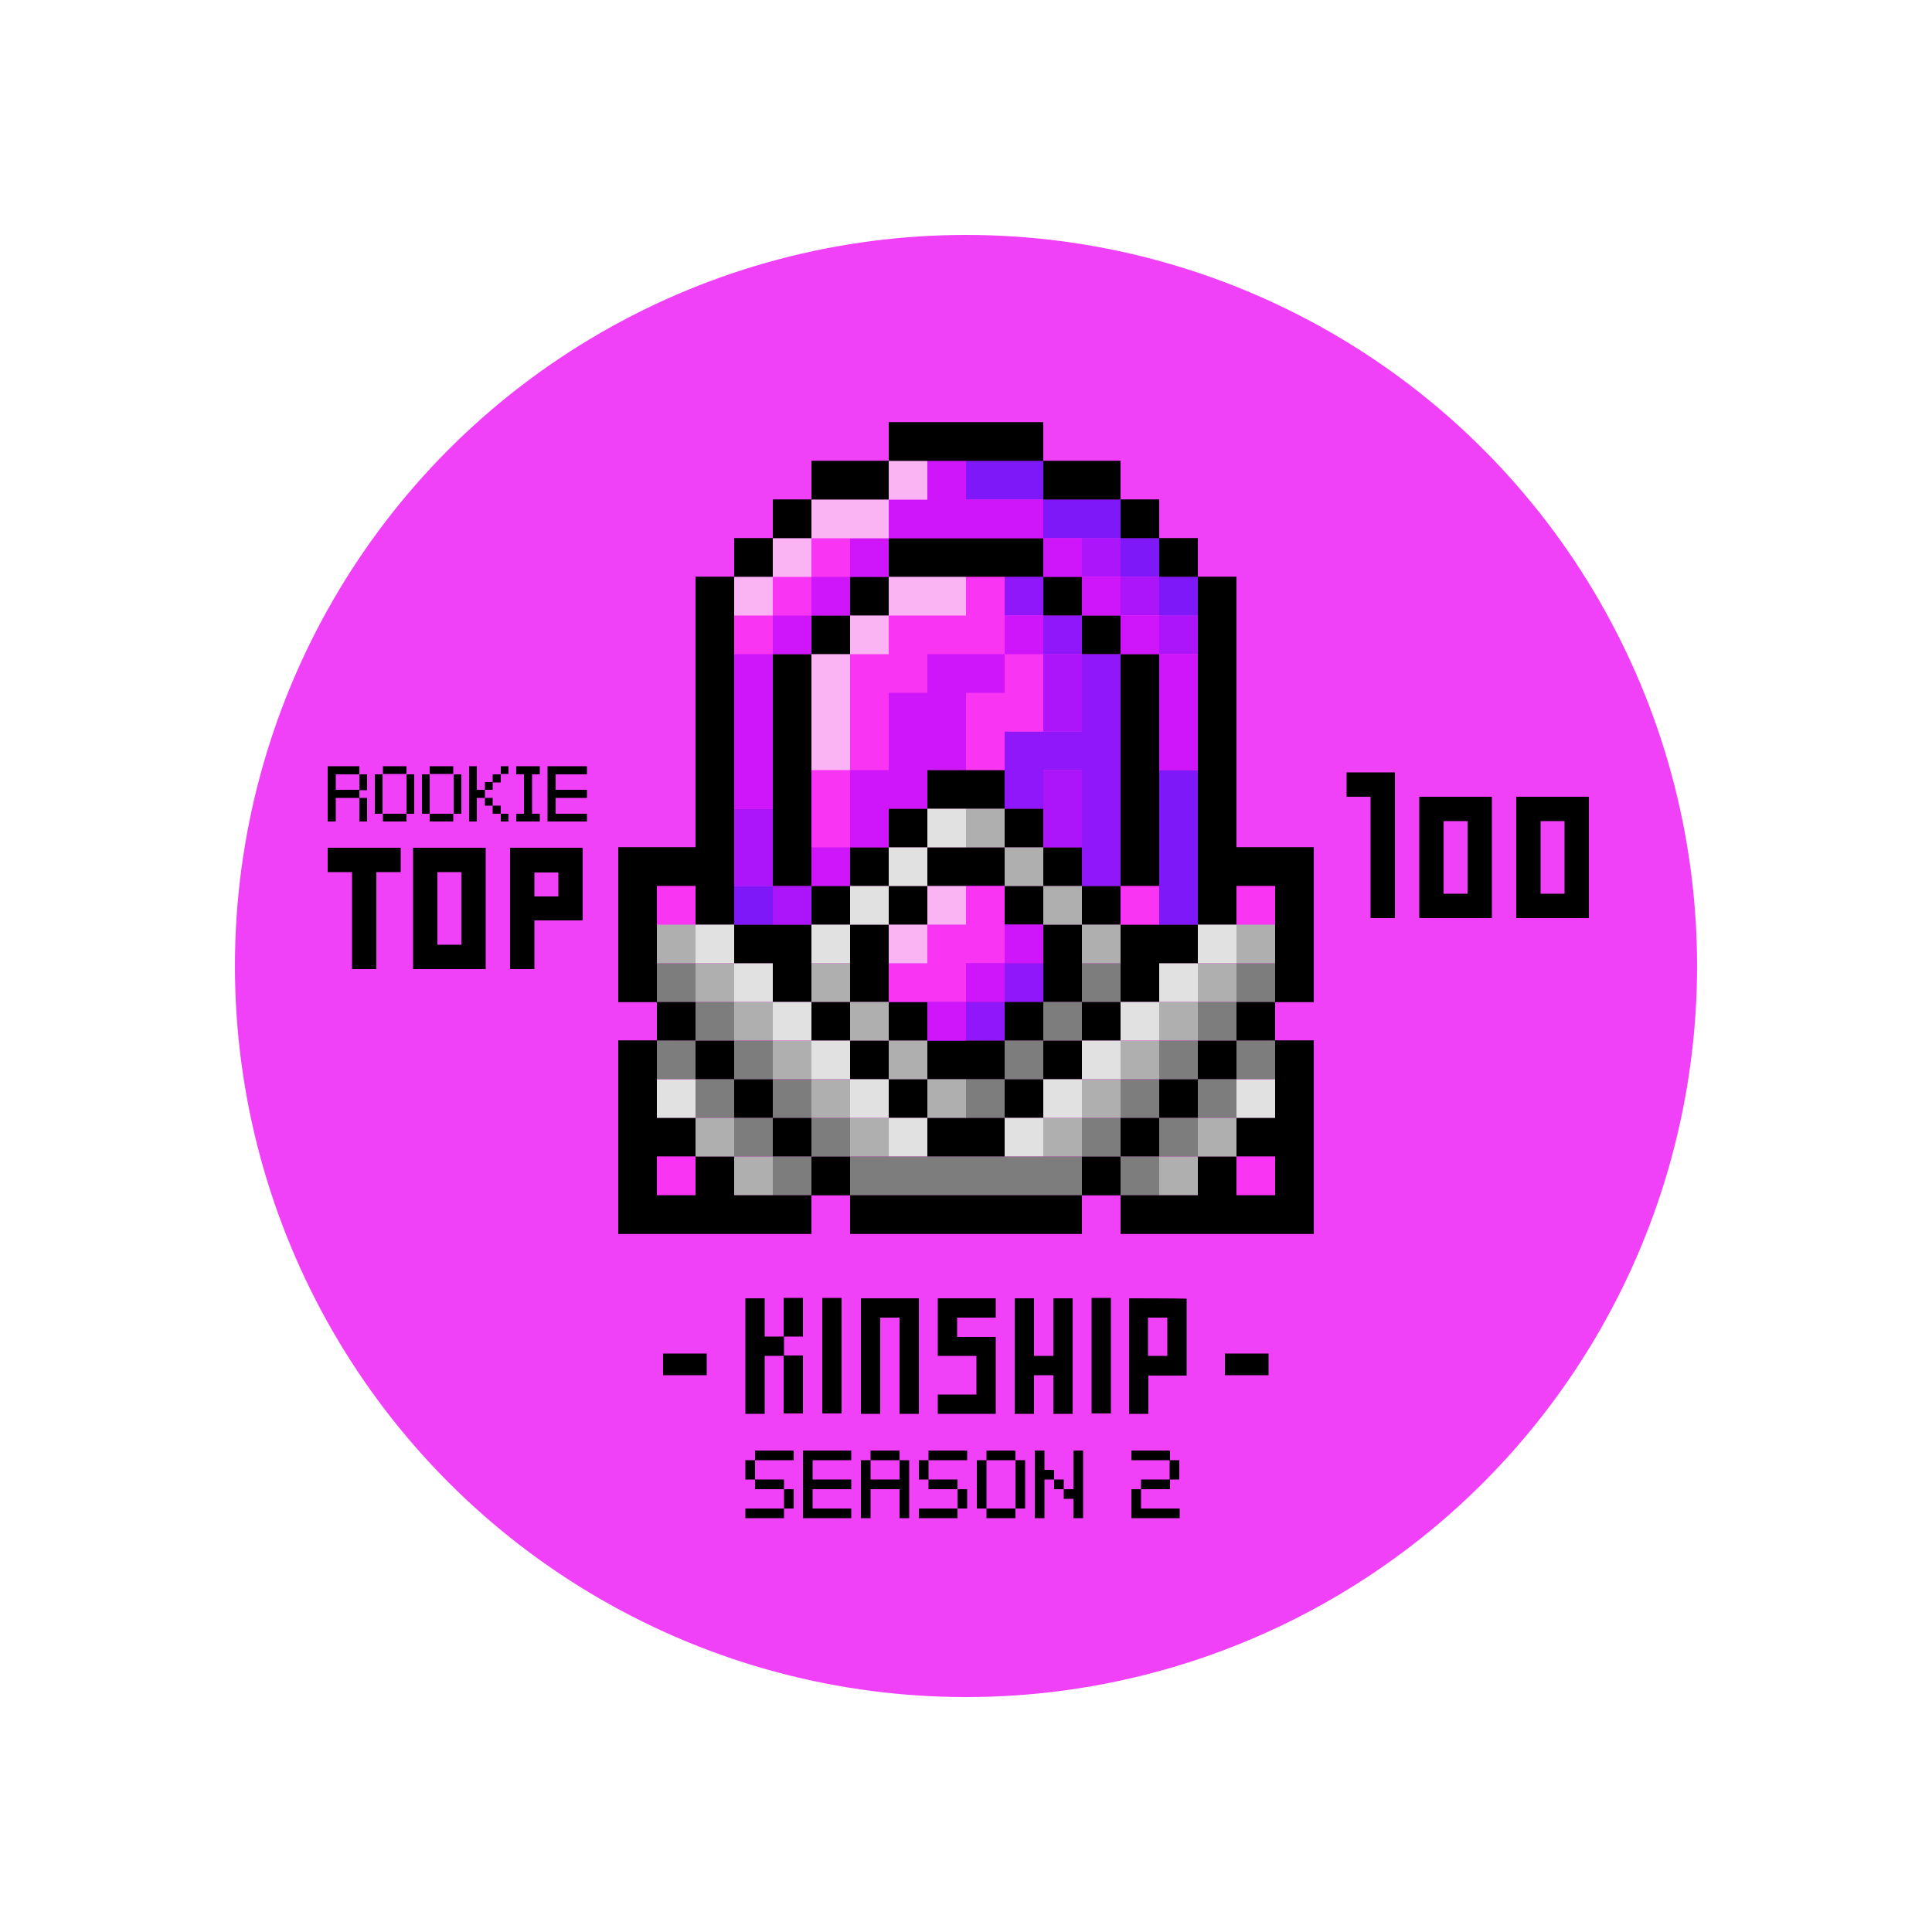 <svg xmlns="http://www.w3.org/2000/svg" xmlns:xlink="http://www.w3.org/1999/xlink" viewBox="0 0 500 500"><circle cx="250" cy="250" r="189.2" fill="#f041f8"/><path d="M328.3 355.9v-5.6H317v5.6h11.3zm-145.4 0v-5.6h-11.3v5.6h11.3zm19.9-10h5v-10h-5v10z"/><path d="M197.9 336h-5v29.9h5v-15h5v-5h-5V336z"/><path d="M202.8 365.8h5v-15h-5v15zm10 0h5v-29.9h-5v29.9zm10-29.8v29.9h5V341h5v24.9h5V336h-15zm19.9 0v14.9h10v10h-10v5h15V346h-10v-5h10v-5h-15zm49.5 0v29.9h5V356h9.9v-19.9c-2.5-.1-14.9-.1-14.9-.1zm9.9 14.9h-5V341h5v9.9zm-29.5 0h-5V336h-5v29.9h5v-10h5v10h5V336h-5v14.9zm9.9 14.9h5v-29.9h-5v29.9z"/><use href="#B"/><path d="M210.3 377.9v5h10v2.5h-10v5h10v2.5h-12.5v-17.5h12.5v2.5h-10zm25 0v15h-2.5v-7.5h-7.5v7.5h-2.5v-15h2.5v5h7.5v-5h2.5zm-2.5 0h-7.5v-2.5h7.5v2.5z"/><use href="#B" x="44.9"/><path d="M255.3 377.9v12.5h-2.5v-12.5h2.5zm7.5 0h-7.5v-2.5h7.5v2.5zm-7.5 12.5h7.5v2.5h-7.5v-2.5zm10-12.5v12.5h-2.5v-12.5h2.5zm7.5 2.5v2.5h-2.5v10h-2.5v-17.5h2.5v5h2.5zm2.5 2.5v2.5h-2.5v-2.5h2.5zm5-7.5v17.5h-2.5v-5h-2.5v-2.5h2.5v-10h2.5zm22.5 0v2.5h-10v-2.5h10zm-7.5 10v5h10v2.5h-12.5v-7.5h2.5zm7.5 0h-7.5v-2.5h7.5v2.5zm2.4-2.5h-2.5v-5h2.5v5zm43.3-176.7h6.2v31.4h6.3v-37.7h-12.5z"/><use href="#C"/><use href="#C" x="25.1"/><path d="M93 206.5h2v6.1h-2zm0-6.1h2v4.1h-2z"/><path d="M86.9 206.5H93v-2.1h-6.1v-4H93v-2.1h-8.2v14.3h2.1zm12.2-8.2h6.1v2h-6.1zm-2.1 2.1h2v10.2h-2zm8.2 0h2v10.2h-2z"/><path d="M99.1 210.6h6.1v2h-6.1zm10.1-10.2h2v10.2h-2z"/><path d="M111.2 210.6h6.1v2h-6.1zm0-12.3h6.1v2h-6.1zm6.2 2.1h2v10.2h-2zm12.2-2.1h2v2h-2zm-6.2 0h-2v14.3h2v-6.1h2.1v-2.1h-2.1z"/><path d="M125.5 206.5h2v2h-2zm0-4.1h2v2h-2z"/><path d="M127.5 200.4h2.1v2.1h-2.1zm0 8.1h2.1v2.1h-2.1z"/><path d="M129.6 210.6h2v2h-2zm10.1 0h-2v-10.2h2v-2.1h-6.1v2.1h2v10.2h-2v2h6.1zm12.2-10.2v-2.1h-10.2v14.3h10.2v-2h-8.1v-4.1h8.1v-2.1h-8.1v-4z"/><use href="#C" x="-260.4" y="13.2"/><path d="M132 219.4v31.4h6.3v-12.6h12.5v-18.8H132h0zm6.3 12.6v-6.2h6.2v6.2h-6.2zm-53.5-6.3h6.3v25.1h6.3v-25.1h6.3v-6.3H84.8zm235.2-6.4v-70h-10v-10h-10v-10h-10v-10h-20v-10h-40v10h-20v10h-10v10h-10v10h-10v70h-20v40h10v10h-10v50h50v-10h10v10h60v-10h10v10h50v-50h-10v-10h10v-40h-20z"/><g fill="#fa34f3"><path d="M210 239.3v-10h-10v-60h10v-10h10v-10h10v-10h40v10h10v10h10v10h10v60h-10v10h20v-90h-10v-10h-10v-10h-20v-10h-40v10h-20v10h-10v10h-10v90h20z"/><path d="M320 229.3v10h-10v10h-10v10h-10v10h-10v10h-10v10h-10v10h-20v-10h-10v-10h-10v-10h-10v-10h-10v-10h-10v-10h-10v-10h-10v30h10v10h10v10h10v10h10v10h10v10h60v-10h10v-10h10v-10h10v-10h10v-10h10v-30h-10zm-150 70h10v10h-10zm150 0h10v10h-10zm-100-80h10v-10h10v-10h20v10h10v10h10v10h10v-60h-10v-10h-10v-10h-40v10h-10v10h-10v60h10v-10z"/><path d="M270 239.3h-10v-10h-20v10h-10v20h10v10h20v-10h10v-20zm-20-20h10v-10h-20v10h10z"/><path d="M230 219.3h10v10h-10z"/><path d="M220 229.3h10v10h-10zm10 40h10v10h-10zm40-40h10v10h-10z"/><path d="M260 219.3h10v10h-10zm-40 30v-10h-10v20h10v-10z"/><path d="M290 239.3h-10v20h10v-20zm-70 20h10v10h-10zm40 10h10v10h-10z"/><path d="M250 279.3h-10v10h20v-10h-10zm20-20h10v10h-10zm-70 30h-10v-10h-10v-10h-10v20h10v10h10v10h20v-10h-10v-10zm110-10v10h-10v10h-10v10h20v-10h10v-10h10v-20h-10v10h-10z"/></g><path d="M280 129.3h10v-10h-20v10h10z"/><path d="M290 129.3h10v10h-10z"/><path d="M300 139.3h10v10h-10zm-70-10v-10h-20v10h20z"/><path d="M200 129.3h10v10h-10z"/><path d="M190 139.3h10v10h-10zm100 50v40h10v-60h-10v20zm-80 20v-40h-10v60h10v-20zm40-90h20v-10h-40v10h20zm0 30h20v-10h-40v10h20z"/><path d="M270 149.3h10v10h-10z"/><path d="M280 159.3h10v10h-10zm-60-10h10v10h-10z"/><path d="M210 159.3h10v10h-10zm30 130v10h20v-10h-20zm20-80v-10h-20v10h20zm-20 60v10h20v-10h-20z"/><path d="M260 259.3h10v10h-10zm0-50h10v10h-10zm20 20h10v10h-10z"/><path d="M290 239.3v20h10v-10h10v-10h-20zm-20-20h10v10h-10zm50 40h10v10h-10z"/><path d="M320 219.3v-70h-10v90h10v-10h10v30h10v-40h-20zm-40 40h10v10h-10z"/><path d="M270 269.3h10v10h-10z"/><path d="M260 279.3h10v10h-10zm-80-10h10v10h-10z"/><path d="M190 279.3h10v10h-10z"/><path d="M200 289.3h10v10h-10z"/><path d="M210 299.3h10v10h-10z"/><path d="M190 309.3v-10h-10v10h-10v-10h10v-10h-10v-20h-10v50h50v-10h-20zm120-40h10v10h-10z"/><path d="M300 279.3h10v10h-10z"/><path d="M290 289.3h10v10h-10z"/><path d="M280 299.3h10v10h-10z"/><path d="M260 309.3h-40v10h60v-10h-20zm70-20h-10v10h10v10h-10v-10h-10v10h-20v10h50v-50h-10v20zm-100-30h10v10h-10zm20-40h-10v10h20v-10h-10z"/><path d="M260 229.3h10v10h-10zm-30 0h10v10h-10z"/><path d="M270 249.3v10h10v-20h-10v10zm-40-10h-10v20h10v-20z"/><path d="M230 209.3h10v10h-10zm-20 20h10v10h-10z"/><path d="M210 239.3h-20v10h10v10h10v-20zm10-20h10v10h-10zm-50 40h10v10h-10z"/><path d="M170 239.3v-10h10v10h10v-90h-10v70h-20v40h10v-20zm40 20h10v10h-10z"/><path d="M220 269.3h10v10h-10z"/><path d="M230 279.3h10v10h-10zm20-20h10v10h-10z"/><path d="M260 249.3h10v10h-10z"/><g fill="#8f17f9"><path d="M240 259.3h10v10h-10z"/><path d="M250 249.3h10v10h-10z"/><path d="M260 239.3h10v10h-10z"/><path d="M250 229.3v10h-10v10h-10v10h20v-10h10v-20h-10z"/></g><g fill="#ac15f9"><path d="M270 179.3v10h10v-20h-10v10zm0 30v10h10v-20h-10v10zm10-70h10v10h-10z"/><path d="M290 149.3h10v10h-10z"/><path d="M300 159.3h10v10h-10zm-100 50h-10v20h10v-20z"/><path d="M200 229.3h10v10h-10z"/></g><g fill="#7e18f8"><path d="M260 119.3h-10v10h20v-10h-10z"/><path d="M280 129.3h-10v10h20v-10h-10z"/><path d="M290 139.3h10v10h-10z"/><path d="M300 149.3h10v10h-10zm0 60v30h10v-40h-10v10zm-110 20h10v10h-10z"/></g><g fill="#8f17f9"><path d="M280 169.3v20h-20v20h10v-10h10v30h10v-60h-10zm-20-20h10v10h-10z"/><path d="M270 159.3h10v10h-10zm-20 100h10v10h-10z"/><path d="M260 249.3h10v10h-10z"/></g><g fill="#fa34f3"><path d="M260 149.3h-10v10h-20v10h-10v30h10v-20h10v-10h20v-20z"/><path d="M210 209.3v10h10v-20h-10v10zm50-30h-10v20h10v-10h10v-20h-10v10zm-50-40h10v10h-10z"/><path d="M200 149.3h10v10h-10z"/><path d="M190 159.3h10v10h-10zm100 70h10v10h-10zm30 0h10v10h-10zm-150 70h10v10h-10zm150 0h10v10h-10zm-150-70h10v10h-10zm80 10h-10v10h-10v10h20v-10h10v-20h-10v10z"/></g><g fill="#cf15f9"><path d="M210 219.3h10v10h-10z"/><path d="M240 179.3h-10v20h-10v20h10v-10h10v-10h10v-20h10v-10h-20v10z"/><path d="M260 159.3h10v10h-10zm-40-20h10v10h-10z"/><path d="M210 149.3h10v10h-10z"/><path d="M200 159.3h10v10h-10zm60-30h-10v-10h-10v10h-10v10h40v-10h-10z"/><path d="M270 139.3h10v10h-10z"/><path d="M280 149.3h10v10h-10z"/><path d="M290 159.3h10v10h-10zm-100 20v30h10v-40h-10v10z"/><path d="M300 169.3v30h10v-30h-10zm-50 80h10v10h-10z"/><path d="M240 259.3h10v10h-10zm20-20h10v10h-10z"/></g><g fill="#fab4f3"><path d="M240 149.3h-10v10h20v-10h-10zm-30 30v20h10v-30h-10v10z"/><path d="M220 159.3h10v10h-10zm10-40h10v10h-10z"/><path d="M230 139.3v-10h-20v10h20z"/><path d="M200 139.3h10v10h-10z"/><path d="M190 149.3h10v10h-10zm50 80h10v10h-10z"/><path d="M230 239.3h10v10h-10z"/></g><g fill="#e1e1e1"><path d="M260 289.3h10v10h-10z"/><path d="M270 279.3h10v10h-10z"/><path d="M280 269.3h10v10h-10z"/><path d="M290 259.3h10v10h-10z"/><path d="M300 249.3h10v10h-10z"/><path d="M310 239.3h10v10h-10zm-140 40h10v10h-10zm150 0h10v10h-10zm-90 10h10v10h-10z"/><path d="M220 279.3h10v10h-10z"/><path d="M210 269.3h10v10h-10z"/><path d="M200 259.3h10v10h-10z"/><path d="M190 249.3h10v10h-10zm50-40h10v10h-10z"/><path d="M230 219.3h10v10h-10zm-20 20h10v10h-10z"/><path d="M220 229.3h10v10h-10zm-40 10h10v10h-10z"/></g><g fill="#afafaf"><path d="M270 289.3h10v10h-10zm-30-10h10v10h-10z"/><path d="M280 279.3h10v10h-10zm30-30h10v10h-10z"/><path d="M320 239.3h10v10h-10zm-30 30h10v10h-10z"/><path d="M300 259.3h10v10h-10zm-120 30h10v10h-10z"/><path d="M190 299.3h10v10h-10zm120-10h10v10h-10z"/><path d="M300 299.3h10v10h-10zm-80-10h10v10h-10zm10-20h10v10h-10zm20-60h10v10h-10zm20 20h10v10h-10z"/><path d="M260 219.3h10v10h-10zm-50 30h10v10h-10z"/><path d="M280 239.3h10v10h-10zm-60 20h10v10h-10zm-10 20h10v10h-10zm-30-30h10v10h-10z"/><path d="M170 239.3h10v10h-10zm30 30h10v10h-10z"/><path d="M190 259.3h10v10h-10z"/></g><g fill="#7d7d7d"><path d="M260 299.3h-40v10h60v-10h-20zm0-30h10v10h-10z"/><path d="M250 279.3h10v10h-10zm20-20h10v10h-10zm10 30h10v10h-10zm30-30h10v10h-10z"/><path d="M320 249.3h10v10h-10zm-30 30h10v10h-10z"/><path d="M300 269.3h10v10h-10zm-120 10h10v10h-10z"/><path d="M170 269.3h10v10h-10zm30 30h10v10h-10z"/><path d="M190 289.3h10v10h-10zm120-10h10v10h-10z"/><path d="M320 269.3h10v10h-10zm-30 30h10v10h-10z"/><path d="M300 289.3h10v10h-10zm-20-40h10v10h-10zm-70 40h10v10h-10zm-30-30h10v10h-10z"/><path d="M170 249.3h10v10h-10zm30 30h10v10h-10z"/><path d="M190 269.3h10v10h-10z"/></g><defs ><path id="B" d="M195.4 377.9v5h-2.5v-5h2.5zm-2.5 12.5h10v2.5h-10v-2.5zm12.5-12.5h-10v-2.5h10v2.5zm-10 7.5v-2.5h7.5v2.5h-7.5zm7.5 5v-5h2.5v5h-2.5z"/><path id="C" d="M367.3 206.2v31.4h18.8v-31.4h-18.8zm12.5 25.1h-6.2v-18.8h6.2v18.8z"/></defs></svg>